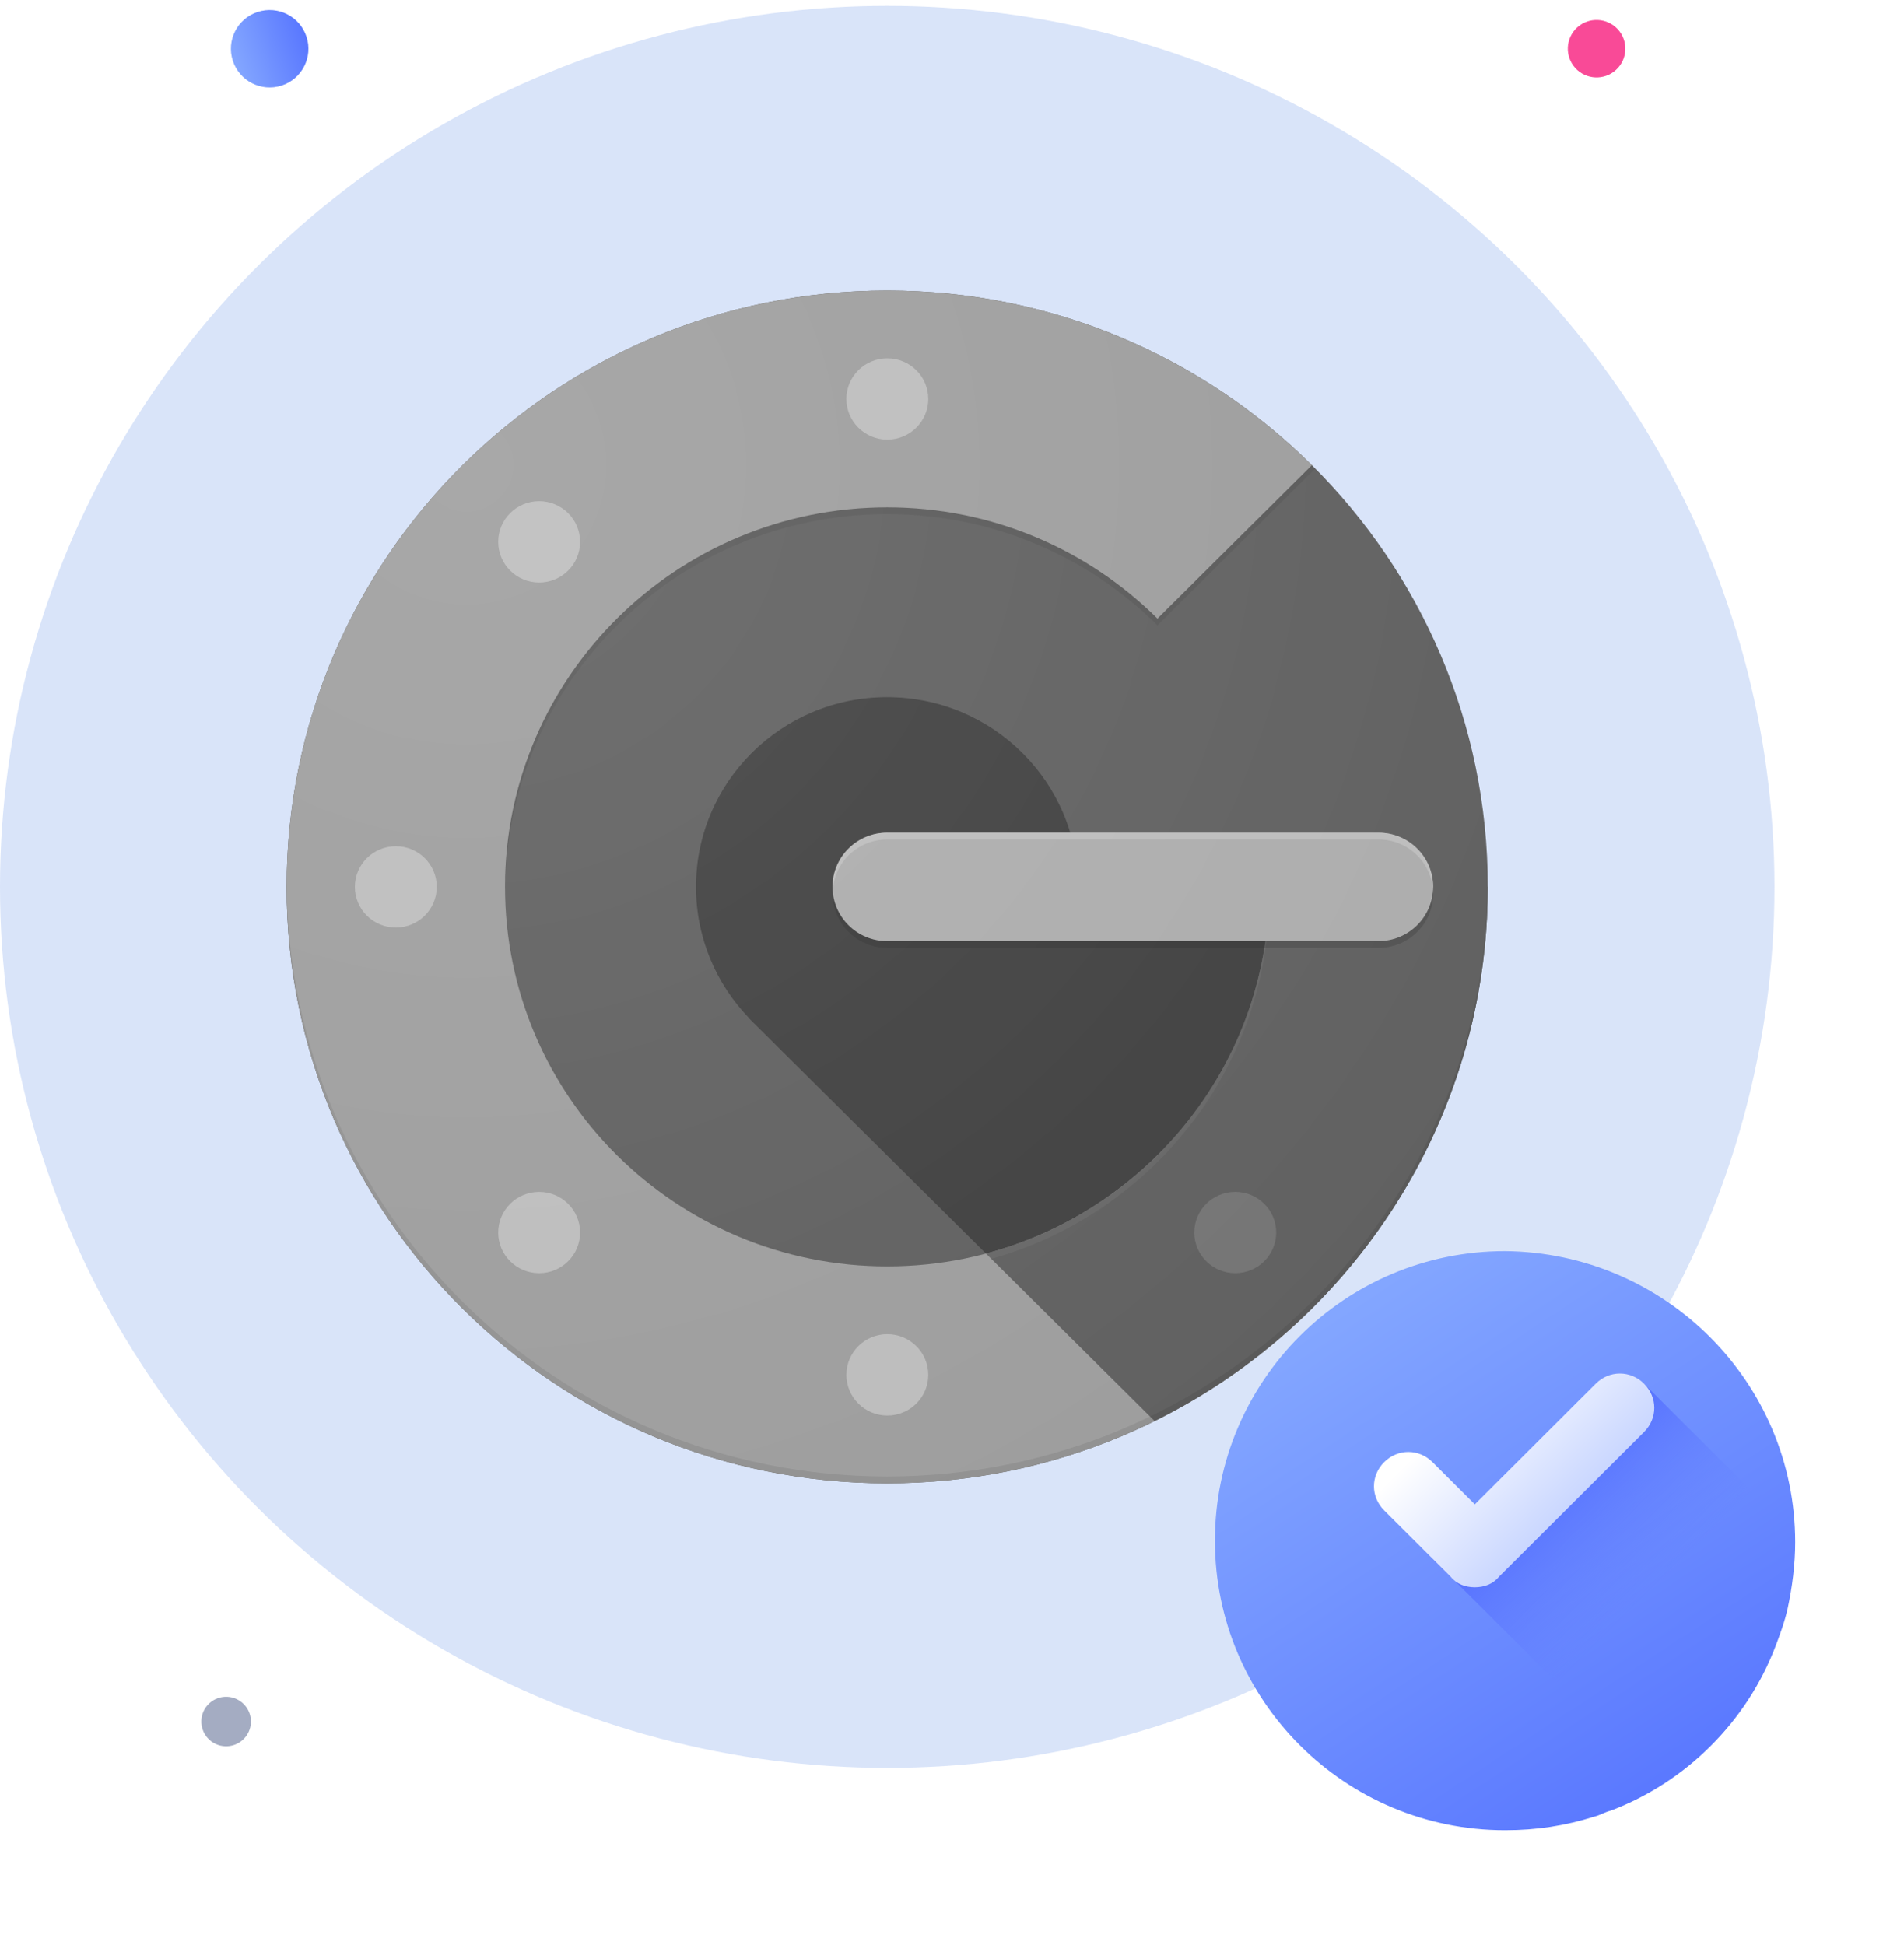 <svg width="140" height="143" viewBox="0 0 140 143" fill="none" xmlns="http://www.w3.org/2000/svg">
<path d="M20.709 6.291C22.205 5.806 23.024 4.2 22.537 2.706C22.051 1.212 20.444 0.394 18.948 0.88C17.451 1.365 16.633 2.971 17.119 4.465C17.605 5.959 19.212 6.777 20.709 6.291Z" fill="#EAEEF9"/>
<path d="M20.709 6.291C22.205 5.806 23.024 4.2 22.537 2.706C22.051 1.212 20.444 0.394 18.948 0.88C17.451 1.365 16.633 2.971 17.119 4.465C17.605 5.959 19.212 6.777 20.709 6.291Z" fill="url(#paint0_linear_3281_17164)"/>
<path d="M125.485 121.322C126.503 120.991 127.059 119.9 126.729 118.883C126.398 117.867 125.305 117.311 124.288 117.641C123.27 117.972 122.713 119.063 123.044 120.08C123.375 121.096 124.468 121.652 125.485 121.322Z" fill="#EAEEF9"/>
<path d="M118.823 5.142C119.686 4.354 119.746 3.017 118.958 2.156C118.169 1.294 116.831 1.234 115.968 2.021C115.106 2.809 115.045 4.145 115.834 5.007C116.622 5.869 117.96 5.929 118.823 5.142Z" fill="#F94A97"/>
<path d="M121.232 118.967C121.975 118.289 122.027 117.137 121.348 116.394C120.668 115.652 119.515 115.6 118.772 116.279C118.028 116.957 117.976 118.109 118.656 118.851C119.335 119.594 120.488 119.646 121.232 118.967Z" fill="#EAEEF9"/>
<path d="M17.857 127.937C18.6 127.259 18.652 126.107 17.973 125.365C17.293 124.622 16.14 124.57 15.397 125.249C14.653 125.927 14.601 127.079 15.281 127.822C15.96 128.564 17.113 128.616 17.857 127.937Z" fill="#A4ACC2"/>
<ellipse cx="65.238" cy="65.217" rx="65.238" ry="64.783" fill="#4279E3" fill-opacity="0.2"/>
<path d="M65.237 109.073C89.627 109.073 109.4 89.439 109.4 65.219C109.4 40.998 89.627 21.364 65.237 21.364C40.846 21.364 21.074 40.998 21.074 65.219C21.074 89.439 40.846 109.073 65.237 109.073Z" fill="#616161"/>
<path d="M65.237 93.125C49.714 93.125 37.134 80.633 37.134 65.219C37.134 49.804 49.714 37.312 65.237 37.312C72.995 37.312 80.019 40.436 85.108 45.486L96.464 34.209C88.471 26.272 77.429 21.364 65.237 21.364C40.846 21.364 21.074 40.998 21.074 65.219C21.074 89.439 40.846 109.073 65.237 109.073C77.432 109.073 88.471 104.165 96.468 96.231L85.112 84.955C80.019 90.001 72.995 93.125 65.237 93.125Z" fill="#9E9E9E"/>
<path d="M93.331 65.219H79.278C79.278 57.515 72.987 51.264 65.225 51.264C57.464 51.264 51.176 57.511 51.176 65.219C51.176 68.972 52.67 72.375 55.101 74.887L55.09 74.898L72.489 92.175L72.492 92.178C84.492 88.998 93.331 78.135 93.331 65.219Z" fill="#424242"/>
<path d="M109.392 65.219H93.332C93.332 78.135 84.489 88.998 72.496 92.178L84.898 104.494C99.418 97.309 109.392 82.421 109.392 65.219Z" fill="#616161"/>
<path d="M65.237 108.572C40.931 108.572 21.217 89.072 21.078 64.968C21.078 65.053 21.074 65.134 21.074 65.219C21.074 89.44 40.846 109.074 65.237 109.074C89.628 109.074 109.4 89.44 109.4 65.219C109.4 65.134 109.396 65.053 109.396 64.968C109.257 89.072 89.539 108.572 65.237 108.572Z" fill="#212121" fill-opacity="0.1"/>
<path d="M72.508 92.178L72.899 92.567C84.693 89.259 93.344 78.495 93.344 65.717V65.219C93.344 78.135 84.5 88.998 72.508 92.178Z" fill="white" fill-opacity="0.05"/>
<path d="M101.364 61.231H65.229C63.012 61.231 61.215 63.016 61.215 65.218C61.215 67.419 63.012 69.204 65.229 69.204H101.36C103.577 69.204 105.374 67.419 105.374 65.218C105.378 63.016 103.581 61.231 101.364 61.231Z" fill="#9E9E9E"/>
<path opacity="0.5" d="M101.364 61.231H65.229C63.012 61.231 61.215 63.016 61.215 65.218C61.215 67.419 63.012 69.204 65.229 69.204H101.36C103.577 69.204 105.374 67.419 105.374 65.218C105.378 63.016 103.581 61.231 101.364 61.231Z" fill="#BDBDBD"/>
<path d="M29.104 68.208C30.767 68.208 32.115 66.87 32.115 65.219C32.115 63.568 30.767 62.229 29.104 62.229C27.442 62.229 26.094 63.568 26.094 65.219C26.094 66.87 27.442 68.208 29.104 68.208Z" fill="#BDBDBD"/>
<path d="M65.245 32.326C66.908 32.326 68.256 30.987 68.256 29.336C68.256 27.685 66.908 26.347 65.245 26.347C63.582 26.347 62.234 27.685 62.234 29.336C62.234 30.987 63.582 32.326 65.245 32.326Z" fill="#BDBDBD"/>
<path d="M65.245 104.088C66.908 104.088 68.256 102.749 68.256 101.098C68.256 99.447 66.908 98.108 65.245 98.108C63.582 98.108 62.234 99.447 62.234 101.098C62.234 102.749 63.582 104.088 65.245 104.088Z" fill="#BDBDBD"/>
<path d="M39.643 42.836C41.306 42.836 42.654 41.497 42.654 39.846C42.654 38.195 41.306 36.856 39.643 36.856C37.981 36.856 36.633 38.195 36.633 39.846C36.633 41.497 37.981 42.836 39.643 42.836Z" fill="#BDBDBD"/>
<path d="M39.643 93.624C41.306 93.624 42.654 92.286 42.654 90.635C42.654 88.984 41.306 87.645 39.643 87.645C37.981 87.645 36.633 88.984 36.633 90.635C36.633 92.286 37.981 93.624 39.643 93.624Z" fill="#BDBDBD"/>
<path d="M90.827 93.624C92.49 93.624 93.838 92.285 93.838 90.634C93.838 88.983 92.49 87.644 90.827 87.644C89.164 87.644 87.816 88.983 87.816 90.634C87.816 92.285 89.164 93.624 90.827 93.624Z" fill="#757575"/>
<path d="M65.237 61.731H101.368C103.499 61.731 105.243 63.385 105.368 65.47C105.371 65.385 105.382 65.304 105.382 65.219C105.382 63.017 103.585 61.233 101.368 61.233H65.237C63.02 61.233 61.223 63.017 61.223 65.219C61.223 65.304 61.226 65.385 61.237 65.47C61.361 63.385 63.102 61.731 65.237 61.731Z" fill="white" fill-opacity="0.2"/>
<path d="M105.368 65.466C105.236 67.548 103.496 69.205 101.368 69.205H65.237C63.105 69.205 61.361 67.551 61.237 65.466C61.226 65.551 61.223 65.632 61.223 65.714C61.223 67.915 63.02 69.7 65.237 69.7H101.368C103.585 69.7 105.382 67.915 105.382 65.714C105.382 65.632 105.378 65.551 105.368 65.466Z" fill="#212121" fill-opacity="0.2"/>
<path d="M65.235 37.81C72.993 37.81 80.018 40.934 85.107 45.984L96.708 34.456C96.623 34.372 96.541 34.287 96.459 34.206L85.107 45.482C80.018 40.432 72.993 37.308 65.235 37.308C49.713 37.308 37.133 49.8 37.133 65.215C37.133 65.3 37.136 65.381 37.136 65.466C37.272 50.168 49.798 37.81 65.235 37.81Z" fill="#212121" fill-opacity="0.1"/>
<path d="M65.237 109.073C89.627 109.073 109.4 89.439 109.4 65.219C109.4 40.998 89.627 21.364 65.237 21.364C40.846 21.364 21.074 40.998 21.074 65.219C21.074 89.439 40.846 109.073 65.237 109.073Z" fill="url(#paint1_radial_3281_17164)"/>
<g filter="url(#filter0_d_3281_17164)">
<path d="M131.999 108.402C131.999 110.065 131.777 111.728 131.444 113.281C131.221 114.279 130.888 115.166 130.555 116.053C128.444 121.597 123.999 126.033 118.443 128.14C117.999 128.251 117.666 128.473 117.221 128.583C115.11 129.249 112.999 129.581 110.666 129.581C98.888 129.581 89.332 120.045 89.332 108.291C89.332 96.537 98.888 87 110.666 87C122.444 87.111 131.999 96.647 131.999 108.402Z" fill="url(#paint2_linear_3281_17164)"/>
</g>
<path d="M131.445 113.835C131.223 114.723 130.89 115.61 130.556 116.497C128.445 121.819 124.223 126.033 118.889 128.14L106.889 116.164L105.223 114.501L117.001 103.966L120.89 101.749L131.334 112.172L131.445 113.835Z" fill="url(#paint3_linear_3281_17164)"/>
<path d="M108.444 116.719C107.777 116.719 107.111 116.497 106.666 115.942L101.777 111.063C100.777 110.065 100.777 108.513 101.777 107.515C102.777 106.517 104.333 106.517 105.333 107.515L108.444 110.62L117.333 101.749C118.333 100.75 119.889 100.75 120.889 101.749C121.889 102.747 121.889 104.299 120.889 105.297L110.222 115.942C109.777 116.497 109.111 116.719 108.444 116.719Z" fill="url(#paint4_linear_3281_17164)"/>
<defs>
<filter id="filter0_d_3281_17164" x="81.332" y="84" width="58.668" height="58.581" filterUnits="userSpaceOnUse" color-interpolation-filters="sRGB">
<feFlood flood-opacity="0" result="BackgroundImageFix"/>
<feColorMatrix in="SourceAlpha" type="matrix" values="0 0 0 0 0 0 0 0 0 0 0 0 0 0 0 0 0 0 127 0" result="hardAlpha"/>
<feOffset dy="5"/>
<feGaussianBlur stdDeviation="4"/>
<feColorMatrix type="matrix" values="0 0 0 0 0.113 0 0 0 0 0.296 0 0 0 0 1 0 0 0 0.22 0"/>
<feBlend mode="normal" in2="BackgroundImageFix" result="effect1_dropShadow_3281_17164"/>
<feBlend mode="normal" in="SourceGraphic" in2="effect1_dropShadow_3281_17164" result="shape"/>
</filter>
<linearGradient id="paint0_linear_3281_17164" x1="17.287" y1="4.535" x2="22.427" y2="2.862" gradientUnits="userSpaceOnUse">
<stop stop-color="#83A6FF"/>
<stop offset="1" stop-color="#5A78FF"/>
</linearGradient>
<radialGradient id="paint1_radial_3281_17164" cx="0" cy="0" r="1" gradientUnits="userSpaceOnUse" gradientTransform="translate(34.025 34.125) scale(88.173 87.558)">
<stop stop-color="white" stop-opacity="0.1"/>
<stop offset="1" stop-color="white" stop-opacity="0"/>
</radialGradient>
<linearGradient id="paint2_linear_3281_17164" x1="99.204" y1="90.933" x2="122.62" y2="126.666" gradientUnits="userSpaceOnUse">
<stop stop-color="#83A6FF"/>
<stop offset="1" stop-color="#5A78FF"/>
</linearGradient>
<linearGradient id="paint3_linear_3281_17164" x1="112.717" y1="107.754" x2="121.658" y2="116.712" gradientUnits="userSpaceOnUse">
<stop stop-color="#4F6AFF"/>
<stop offset="1" stop-color="#657EFF" stop-opacity="0"/>
</linearGradient>
<linearGradient id="paint4_linear_3281_17164" x1="116.783" y1="111.816" x2="107.989" y2="103.004" gradientUnits="userSpaceOnUse">
<stop offset="0.011" stop-color="#C2D1FF"/>
<stop offset="1" stop-color="white"/>
</linearGradient>
</defs>
</svg>

